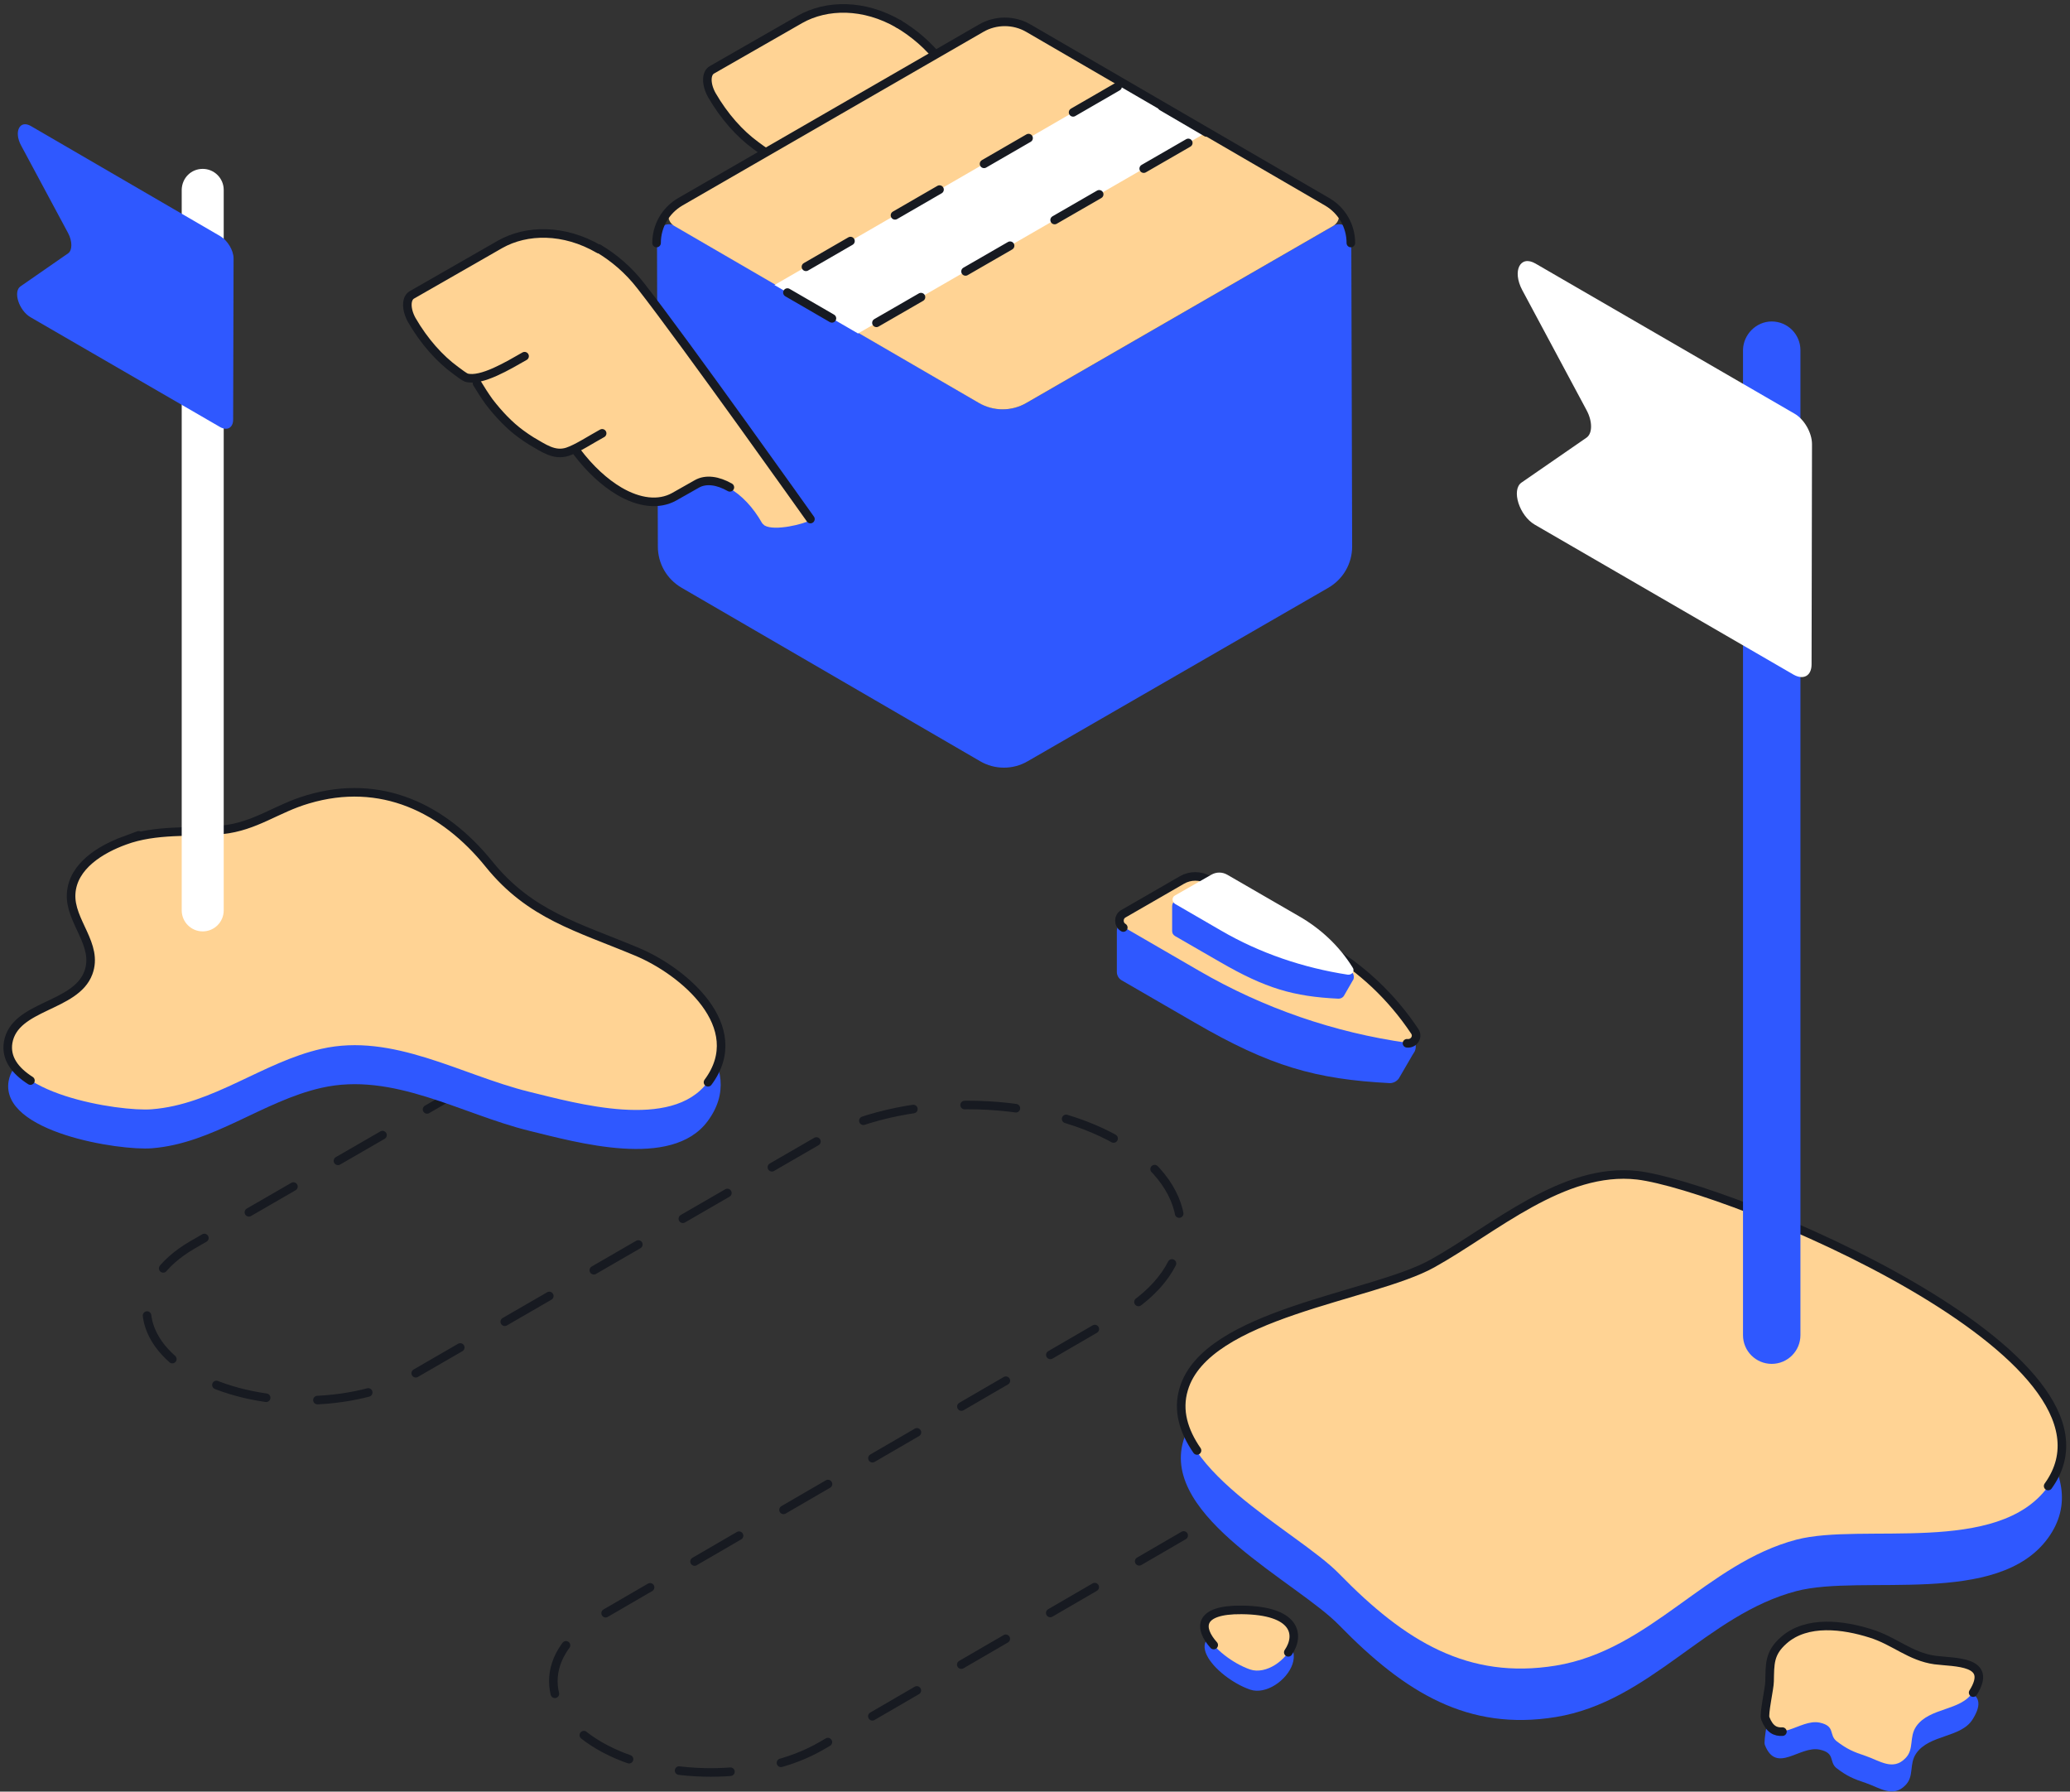 <svg width="483" height="418" viewBox="0 0 483 418" fill="none" xmlns="http://www.w3.org/2000/svg">
<rect x="0" y="0" width="483" height="418" fill="#333333" stroke="none"/>
<path d="M383.5 377.5C402.8 366.3 402.7 348.1 383.3 336.8C363.9 325.6 332.4 325.6 313.1 336.8L191.7 407.3C177.5 415.6 154.2 415.6 139.9 407.3C125.6 399 125.5 385.6 139.7 377.3L261.1 306.8C280.4 295.6 280.3 277.4 260.9 266.2C241.5 255 210 255 190.7 266.2L96.8 320.5C82.6 328.8 59.3 328.8 45 320.5C30.7 312.2 30.6 298.8 44.8 290.5L134.5 238.7" stroke="#171A21" stroke-width="2" stroke-miterlimit="10" stroke-linecap="round" stroke-linejoin="round" stroke-dasharray="12 12"/>
<path d="M382.1 286.3C403.4 288.9 499.8 328.5 477.9 358.8C466.2 375 434.6 367.2 419.2 371.2C398.2 376.7 385.1 397 363 400.6C342.6 403.9 327.9 395 312.5 379.2C302.7 369.1 270.9 354 276.1 336.2C281.3 318.5 320.1 314.7 334.1 306.9C348.6 298.8 364.7 284.2 382.1 286.3Z" fill="#2F58FF"/>
<path d="M382.1 274.3C403.4 276.9 499.8 316.5 477.9 346.8C466.2 363 434.6 355.2 419.2 359.2C398.2 364.7 385.1 385 363 388.6C342.6 391.9 327.9 383 312.5 367.2C302.7 357.1 270.9 342 276.1 324.2C281.3 306.5 320.1 302.7 334.1 294.9C348.6 286.8 364.7 272.2 382.1 274.3Z" fill="#FFD394"/>
<path d="M279.3 338.4C276.2 333.9 274.7 329.1 276.2 324.1C281.4 306.4 320.2 302.6 334.2 294.8C348.6 286.8 364.7 272.2 382.1 274.2C403.4 276.8 499.8 316.4 477.9 346.7" stroke="#171A21" stroke-width="2" stroke-miterlimit="10" stroke-linecap="round" stroke-linejoin="round"/>
<path d="M435.4 416C438.6 417.1 441.7 419.5 444.6 416.5C446.7 414.4 445.4 411.6 447.1 409.1C450.2 404.6 457.6 405.5 460.3 401.1C465 393.6 456.1 394.1 451.4 393.5C445.6 392.7 441.9 389 436.4 387.3C430.1 385.3 421.5 384.1 416.1 388.9C412.7 391.9 412.9 394.4 412.8 398.5C412.8 400 411.4 406.1 411.8 407.1C414.5 414 419.9 407.2 424.6 408.2C428.3 409 426.7 411 428.5 412.5C431 414.4 432.4 415 435.4 416Z" fill="#2F58FF"/>
<path d="M435.4 409.7C438.6 410.8 441.7 413.2 444.6 410.2C446.7 408.1 445.4 405.3 447.1 402.8C450.2 398.3 457.6 399.2 460.3 394.8C465 387.3 456.1 387.8 451.4 387.2C445.6 386.4 441.9 382.7 436.4 381C430.1 379 421.5 377.8 416.1 382.6C412.7 385.6 412.9 388.1 412.8 392.2C412.8 393.7 411.4 399.8 411.8 400.8C414.5 407.7 419.9 400.9 424.6 401.9C428.3 402.7 426.7 404.7 428.5 406.2C431 408.1 432.4 408.7 435.4 409.7Z" fill="#FFD394"/>
<path d="M460.4 394.9C465.1 387.4 456.2 387.9 451.5 387.3C445.7 386.5 442 382.8 436.5 381.1C430.2 379.1 421.6 377.9 416.2 382.7C412.8 385.7 413 388.2 412.9 392.3C412.9 393.8 411.5 399.9 411.9 400.9C412.9 403.5 414.3 404.1 415.9 404" stroke="#171A21" stroke-width="2" stroke-miterlimit="10" stroke-linecap="round" stroke-linejoin="round"/>
<path d="M291.7 394.2C299.1 396.7 311.3 380.5 289.7 380.3C273.5 380.2 283.6 391.4 291.7 394.2Z" fill="#2F58FF"/>
<path d="M291.7 389.5C299.1 392 311.3 375.8 289.7 375.6C273.5 375.5 283.6 386.7 291.7 389.5Z" fill="#FFD394"/>
<path d="M300.6 385.5C303.4 381.4 302.4 375.7 289.7 375.6C279.5 375.5 279.7 379.9 283.2 383.8" stroke="#171A21" stroke-width="2" stroke-miterlimit="10" stroke-linecap="round" stroke-linejoin="round"/>
<path d="M29.2 205.1C23.7 207.1 26 210.4 25.6 217C25.2 223.5 23.2 229.5 20.7 236.1C17.7 244.1 3.5 243.6 2 252.3C0.1 264.2 28 268.5 35.4 267.9C49.7 266.8 61.3 256.9 75 253.8C91.7 250 107.6 259.9 123.4 263.8C134.5 266.5 156.7 272.9 165.1 261.6C174.8 248.6 159.3 235.6 148.4 231.1C134.8 225.4 123.6 222.6 114 210.7C103.5 197.7 88.8 190.5 71.7 195.6C64.5 197.7 59.5 201.9 51.8 202.7C44.5 203.3 36.4 202.4 29.2 205.1C38.9 201.5 23.4 207.3 29.2 205.1Z" fill="#2F58FF"/>
<path d="M29.2 196.1C23.7 198.1 17.1 202 16.7 208.5C16.3 215 23.2 220.4 20.7 227C17.7 235 3.5 234.5 2 243.2C0.1 255.1 28 259.4 35.4 258.8C49.7 257.7 61.3 247.8 75 244.7C91.7 240.9 107.6 250.8 123.4 254.7C134.5 257.4 156.7 263.8 165.1 252.5C174.8 239.5 159.3 226.5 148.4 222C134.8 216.3 123.6 213.5 114 201.6C103.5 188.6 88.8 181.4 71.7 186.5C64.5 188.6 59.5 192.8 51.8 193.6C44.5 194.3 36.4 193.4 29.2 196.1C38.9 192.5 23.4 198.3 29.2 196.1Z" fill="#FFD394"/>
<path d="M165.2 252.5C174.9 239.5 159.4 226.5 148.5 222C134.9 216.3 123.7 213.5 114.1 201.6C103.6 188.6 88.9 181.4 71.8 186.5C64.6 188.6 59.6 192.8 51.9 193.6C44.4 194.3 36.4 193.4 29.1 196.1C23.2 198.3 38.8 192.5 29.1 196.1C23.6 198.1 17 202 16.6 208.5C16.2 215 23.1 220.4 20.6 227C17.6 235 3.4 234.5 1.9 243.2C1.3 246.9 3.5 249.8 7.1 252.1" stroke="#171A21" stroke-width="2" stroke-miterlimit="10" stroke-linecap="round" stroke-linejoin="round"/>
<path d="M209.7 5.6C201.6 0.9 192.9 1 186.7 4.5L166.1 16.3C164.7 17.1 164.7 19.7 166.1 22.2C169 27.2 172.6 31.2 176.3 33.9C177.1 34.5 178 35.1 178.8 35.6C179.7 36.1 180.5 36.5 181.3 36.9C182.2 38.4 183.1 39.8 184.1 41.2C186.4 44.2 188.9 46.8 191.5 48.7C192.3 49.3 193.2 49.9 194 50.4C197.6 52.5 201.1 53.3 204.2 52.7C204.3 52.8 204.4 52.9 204.5 53.1C207.5 57.1 211 60.3 214.4 62.3C219 65 223.6 65.6 227.2 63.6L232.5 60.6C234.6 59.4 237.4 59.8 240.2 61.4C243 63 245.7 65.8 247.8 69.5C247.9 69.7 248.2 69.9 248.4 70.1C250.8 71.5 257.7 69.7 259 68.9C259 68.9 229.6 27.5 219.5 14.6C216.6 10.5 213.2 7.6 209.7 5.6Z" fill="#FFD394"/>
<path d="M259.1 68.7C259.1 68.7 229.7 27.3 219.6 14.4C216.6 10.5 213.2 7.7 209.7 5.6" stroke="#171A21" stroke-width="2" stroke-miterlimit="10" stroke-linecap="round" stroke-linejoin="round"/>
<path d="M204.6 52.9C207.6 56.9 211.1 60.1 214.5 62.1C219.1 64.8 223.7 65.4 227.3 63.4L232.6 60.4C234.7 59.2 237.5 59.6 240.3 61.2" stroke="#171A21" stroke-width="2" stroke-miterlimit="10" stroke-linecap="round" stroke-linejoin="round"/>
<path d="M181.3 36.9C182.2 38.4 183.1 39.8 184.1 41.2C186.4 44.2 188.9 46.8 191.5 48.7C192.3 49.3 193.2 49.9 194 50.4C196.8 52 199.3 53.9 202.4 52.9C204.6 52.2 208.1 49.9 210.5 48.6" stroke="#171A21" stroke-width="2" stroke-miterlimit="10" stroke-linecap="round" stroke-linejoin="round"/>
<path d="M209.7 5.6C201.6 0.9 192.9 1 186.7 4.5L166.1 16.3C164.7 17.1 164.7 19.7 166.1 22.2C169 27.2 172.6 31.2 176.3 33.9C177.1 34.5 178.3 35.4 178.8 35.6C182.3 36.6 188.7 32.7 192.4 30.6" stroke="#171A21" stroke-width="2" stroke-miterlimit="10" stroke-linecap="round" stroke-linejoin="round"/>
<path d="M239.5 94L311.1 52.7C312.9 51.6 315.3 53 315.3 55.1L315.5 127.5C315.5 131.5 313.4 135.1 310 137.1L239.8 177.6C236.4 179.6 232.1 179.6 228.7 177.6L159 137.1C155.6 135.1 153.5 131.5 153.5 127.5L153.3 55.1C153.3 53 155.6 51.6 157.5 52.7L228.5 94C231.8 96 236.1 96 239.5 94Z" fill="#2F58FF"/>
<path d="M157.3 52.7L228.4 94C231.8 96 236.1 96 239.5 94L311.1 52.7C312.9 51.6 312.9 49 311.1 47.9L240 6.6C236.6 4.6 232.3 4.6 228.9 6.6L157.3 47.9C155.5 49 155.5 51.6 157.3 52.7Z" fill="#FFD394"/>
<path d="M281.5 30.9L262 19.5L180.7 66.5L200.2 77.8L281.5 30.9Z" fill="white" stroke="#171A21" stroke-width="2" stroke-miterlimit="10" stroke-linecap="round" stroke-linejoin="round" stroke-dasharray="12 12"/>
<path d="M153.2 56.7C153.2 52.7 155.3 49.1 158.7 47.1L228.9 6.6C232.3 4.6 236.6 4.6 240 6.6L309.7 47.1C313.1 49.1 315.2 52.7 315.2 56.7" stroke="#171A21" stroke-width="2" stroke-miterlimit="10" stroke-linecap="round" stroke-linejoin="round"/>
<path d="M413.4 75C417.1 75 420.1 78 420.1 81.7V311.5C420.1 315.2 417.1 318.2 413.4 318.2C409.7 318.2 406.7 315.2 406.7 311.5V81.6C406.8 78 409.8 75 413.4 75Z" fill="#2F58FF"/>
<path d="M418.7 96.5L358.3 61.5C354.7 59.4 352.8 63.2 355.2 67.7L370.2 95.7C371.6 98.3 371.6 101.1 370.2 102.1L355 112.6C352.6 114.3 354.5 120.3 358.1 122.4L418.5 157.4C420.8 158.7 422.7 157.7 422.7 155L422.8 103.6C422.8 101 421 97.8 418.7 96.5Z" fill="white"/>
<path d="M47.3 39.4C50 39.4 52.2 41.6 52.2 44.3V212.4C52.2 215.1 50 217.3 47.3 217.3C44.6 217.3 42.4 215.1 42.4 212.4V44.2C42.5 41.5 44.6 39.4 47.3 39.4Z" fill="white"/>
<path d="M51.4 55.1L7.2 29.4C4.6 27.9 3.2 30.7 4.9 33.9L15.9 54.4C16.9 56.3 16.9 58.4 15.9 59.1L4.8 66.8C3 68 4.4 72.4 7.1 74L51.3 99.6C53 100.6 54.4 99.8 54.4 97.9L54.5 60.3C54.5 58.4 53.1 56.1 51.4 55.1Z" fill="#2F58FF"/>
<path d="M139.7 58.1C131.6 53.4 122.9 53.5 116.7 57L96.1 68.8C94.7 69.6 94.7 72.2 96.1 74.7C99 79.7 102.6 83.7 106.3 86.4C107.1 87 108 87.6 108.8 88.1C109.7 88.6 110.5 89 111.3 89.4C112.2 90.9 113.1 92.3 114.1 93.7C116.4 96.7 118.9 99.3 121.5 101.2C122.3 101.8 123.2 102.4 124 102.9C127.6 105 131.1 105.8 134.2 105.2C134.3 105.3 134.4 105.4 134.5 105.6C137.5 109.6 141 112.8 144.4 114.8C149 117.5 153.6 118.1 157.2 116.1L162.5 113.1C164.6 111.9 167.4 112.3 170.2 113.9C173 115.5 175.7 118.3 177.8 122C177.9 122.2 178.2 122.4 178.4 122.6C180.8 124 187.7 122.2 189 121.4C189 121.4 159.6 80 149.5 67.1C146.6 63 143.2 60.1 139.7 58.1Z" fill="#FFD394"/>
<path d="M189.1 121.1C189.1 121.1 159.7 79.7 149.6 66.8C146.6 62.9 143.2 60.1 139.7 58" stroke="#171A21" stroke-width="2" stroke-miterlimit="10" stroke-linecap="round" stroke-linejoin="round"/>
<path d="M134.6 105.4C137.6 109.4 141.1 112.6 144.5 114.6C149.1 117.3 153.7 117.9 157.3 115.9L162.6 112.9C164.7 111.7 167.5 112.1 170.3 113.7" stroke="#171A21" stroke-width="2" stroke-miterlimit="10" stroke-linecap="round" stroke-linejoin="round"/>
<path d="M111.3 89.4C112.2 90.9 113.1 92.3 114.1 93.7C116.4 96.7 118.9 99.3 121.5 101.2C122.3 101.8 123.2 102.4 124 102.9C126.8 104.5 129.3 106.4 132.4 105.4C134.6 104.7 138.1 102.4 140.5 101.1" stroke="#171A21" stroke-width="2" stroke-miterlimit="10" stroke-linecap="round" stroke-linejoin="round"/>
<path d="M139.7 58.1C131.6 53.4 122.9 53.5 116.7 57L96.1 68.8C94.7 69.6 94.7 72.2 96.1 74.7C99 79.7 102.6 83.7 106.3 86.4C107.1 87 108.3 87.9 108.8 88.1C112.3 89.1 118.7 85.2 122.4 83.1" stroke="#171A21" stroke-width="2" stroke-miterlimit="10" stroke-linecap="round" stroke-linejoin="round"/>
<path d="M328.9 242L311.3 234.7C311.2 234.6 311.1 234.6 310.9 234.5C310.1 234 309.2 233.4 308.3 232.9L279.1 216.1C278.4 215.7 277.5 215.7 276.8 216.1L273.3 218.1C272.7 218.5 272 218.5 271.3 218.2L263.7 215.1C262.2 214.5 260.6 215.6 260.6 217.2V226.8C260.6 227.5 261 228.3 261.7 228.7L278.8 238.6C296.4 248.8 307 251.8 324.3 252.7C325.1 252.7 325.9 252.3 326.4 251.6L329.6 246.1L330.1 245.3C330.7 244 330.2 242.5 328.9 242Z" fill="#2F58FF"/>
<path d="M309.3 220.9L282.1 205.2C280.2 204.1 277.8 204.1 275.9 205.2L262.2 213.1C261 213.8 261 215.6 262.2 216.3L279.8 226.5C294.8 235.2 311.3 240.9 328.4 243.3C330 243.5 331.1 241.8 330.2 240.5C324.8 232.5 317.7 225.7 309.3 220.9Z" fill="#FFD394"/>
<path d="M328.3 243.4C329.9 243.6 331 241.9 330.1 240.6C324.7 232.5 317.6 225.8 309.2 221L282 205.3C280.1 204.2 277.7 204.2 275.8 205.3L262.1 213.2C260.9 213.9 260.9 215.7 262.1 216.4" stroke="#171A21" stroke-width="2" stroke-miterlimit="10" stroke-linecap="round" stroke-linejoin="round"/>
<path d="M315 226.5L304.3 222.1C304.2 222.1 304.1 222 304.1 222C303.6 221.7 303.1 221.4 302.5 221L284.7 210.7C284.3 210.5 283.7 210.5 283.3 210.7L281.2 211.9C280.8 212.1 280.4 212.1 280 212L275.4 210.1C274.5 209.7 273.5 210.4 273.5 211.4V217.2C273.5 217.7 273.7 218.1 274.2 218.4L284.6 224.4C295.3 230.6 301.8 232.5 312.3 233C312.8 233 313.3 232.8 313.6 232.3L315.5 229L315.8 228.5C316.1 227.7 315.7 226.8 315 226.5Z" fill="#2F58FF"/>
<path d="M303 213.7L286.4 204.1C285.2 203.4 283.8 203.4 282.6 204.1L274.2 208.9C273.4 209.3 273.4 210.4 274.2 210.9L284.9 217.1C294 222.4 304.1 225.8 314.5 227.4C315.5 227.5 316.2 226.5 315.6 225.7C312.5 220.7 308.1 216.6 303 213.7Z" fill="white"/>
</svg>
